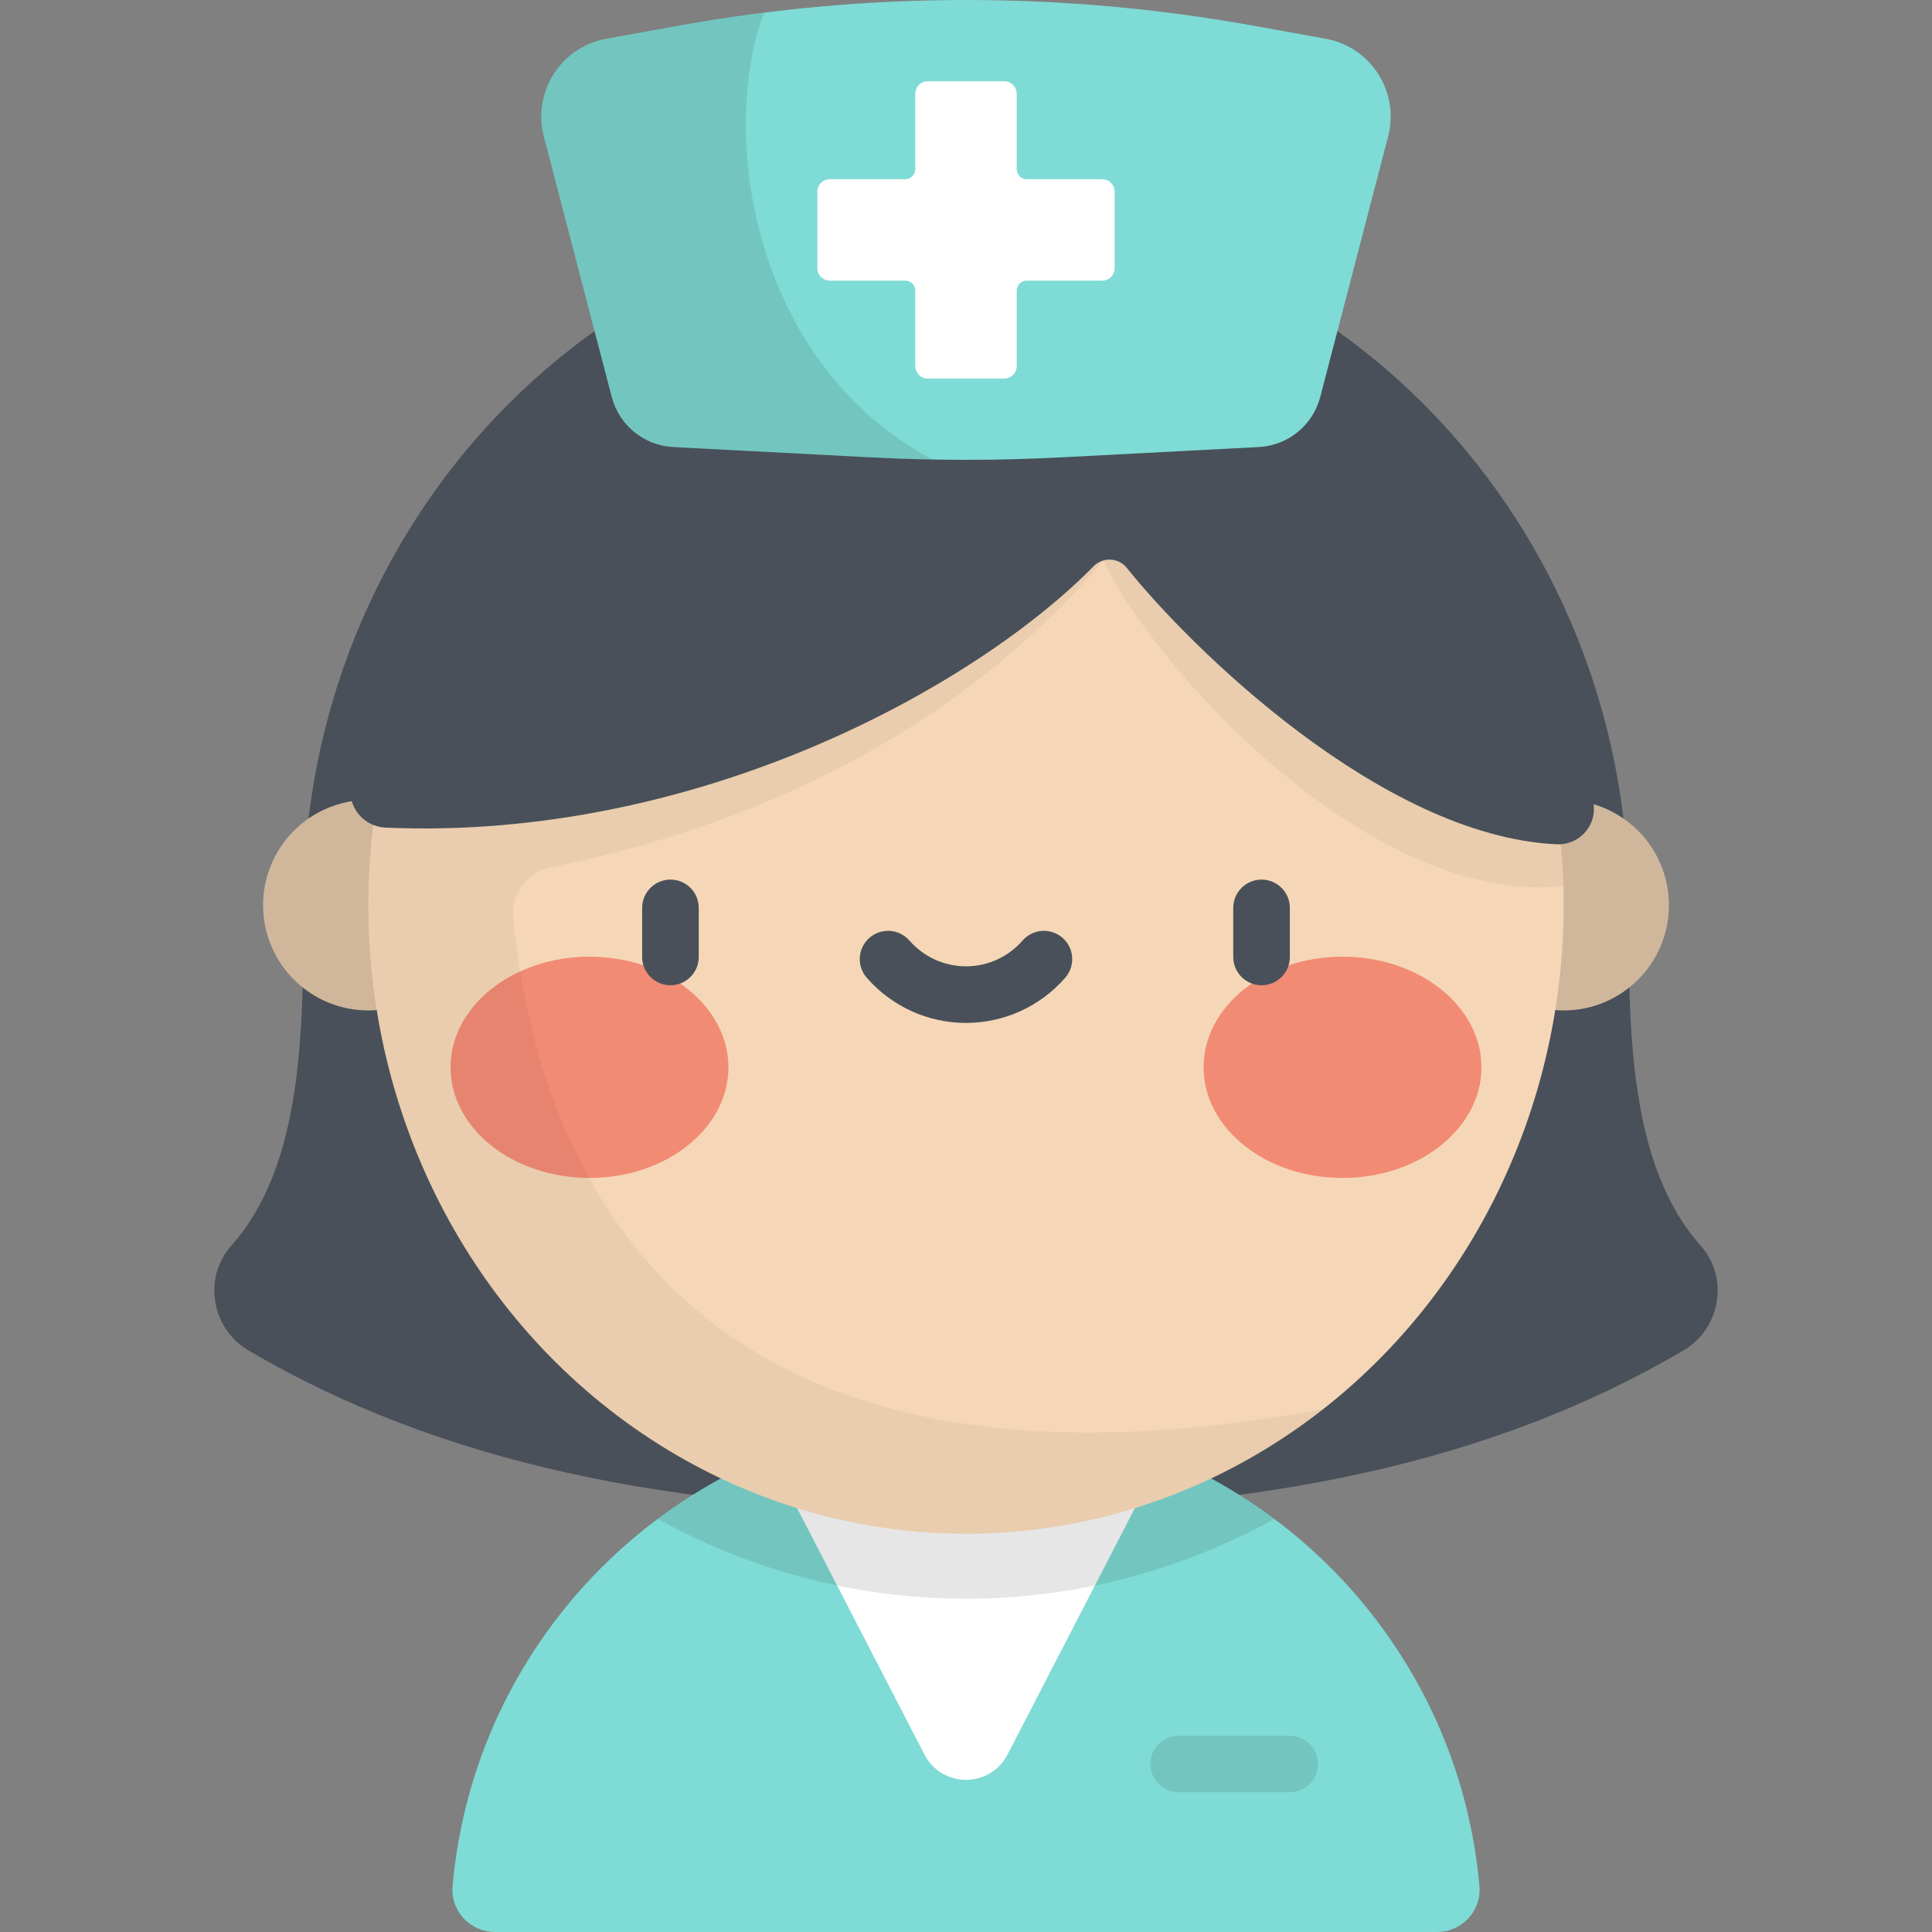 <?xml version="1.0" encoding="iso-8859-1"?>
<!-- Generator: Adobe Illustrator 19.0.0, SVG Export Plug-In . SVG Version: 6.00 Build 0)  -->
<svg version="1.1" id="Capa_1" xmlns="http://www.w3.org/2000/svg" xmlns:xlink="http://www.w3.org/1999/xlink" x="0px" y="0px"
	 viewBox="0 0 511.999 511.999" style="enable-background:new 0 0 511.999 511.999;" xml:space="preserve">
<rect x="0" y="0" width="511.999" height="511.999" fill="#808080" stroke="none"/>
<path style="fill:#495059;" d="M80.404,239.879c0,32.747,0,68.799-19.088,90.216c-7.626,8.557-5.293,22.008,4.589,27.814
	c50.281,29.538,111.661,42.663,190.094,42.663s139.813-13.125,190.094-42.663c9.883-5.806,12.216-19.258,4.589-27.814
	c-19.088-21.417-19.088-57.468-19.088-90.216c0-101.344-78.772-183.794-175.595-183.794S80.404,138.534,80.404,239.879z"/>
<circle style="fill:#F5D7B7;" cx="97.619" cy="239.879" r="27.892"/>
<circle style="opacity:0.15;enable-background:new    ;" cx="97.619" cy="239.879" r="27.892"/>
<circle style="fill:#F5D7B7;" cx="414.379" cy="239.879" r="27.892"/>
<circle style="opacity:0.15;enable-background:new    ;" cx="414.379" cy="239.879" r="27.892"/>
<path style="fill:#7FDBD5;" d="M380.844,511.999c6.564,0,11.797-5.601,11.221-12.139c-6.142-69.755-64.716-124.46-136.066-124.46
	s-129.924,54.704-136.067,124.459c-0.576,6.539,4.657,12.139,11.221,12.139h249.691V511.999z"/>
<path style="opacity:0.1;enable-background:new    ;" d="M341.777,474.975h-29.418c-4.143,0-7.5-3.358-7.5-7.5s3.357-7.5,7.5-7.5
	h29.418c4.143,0,7.5,3.358,7.5,7.5S345.92,474.975,341.777,474.975z"/>
<path style="fill:#FFFFFF;" d="M204.004,385.654l40.975,79.303c4.623,8.947,17.415,8.952,22.037,0.005
	c11.596-22.443,29.699-57.48,40.977-79.308c-16.028-6.603-33.584-10.254-51.995-10.254S220.032,379.051,204.004,385.654z"/>
<path style="opacity:0.1;enable-background:new    ;" d="M255.999,375.4c-30.637,0-58.912,10.093-81.698,27.125
	c24.419,13.492,52.219,21.147,81.698,21.147s57.279-7.655,81.698-21.147C314.911,385.493,286.636,375.4,255.999,375.4z"/>
<ellipse style="fill:#F5D7B7;" cx="255.999" cy="239.879" rx="158.38" ry="166.58"/>
<g>
	<ellipse style="fill:#F28B74;" cx="156.219" cy="282.849" rx="36.817" ry="29.32"/>
	<ellipse style="fill:#F28B74;" cx="355.779" cy="282.849" rx="36.817" ry="29.32"/>
</g>
<g>
	<path style="fill:#495059;" d="M177.675,261.103c-4.143,0-7.5-3.358-7.5-7.5v-13.002c0-4.142,3.357-7.5,7.5-7.5s7.5,3.358,7.5,7.5
		v13.002C185.175,257.746,181.817,261.103,177.675,261.103z"/>
	<path style="fill:#495059;" d="M334.323,261.103c-4.143,0-7.5-3.358-7.5-7.5v-13.002c0-4.142,3.357-7.5,7.5-7.5s7.5,3.358,7.5,7.5
		v13.002C341.823,257.746,338.466,261.103,334.323,261.103z"/>
	<path style="fill:#495059;" d="M255.999,271.087c-10.082,0-19.669-4.367-26.304-11.98c-2.722-3.123-2.396-7.86,0.727-10.582
		c3.122-2.721,7.859-2.397,10.582,0.727c3.785,4.344,9.251,6.835,14.995,6.835s11.21-2.491,14.995-6.835
		c2.721-3.124,7.457-3.449,10.582-0.727c3.122,2.721,3.448,7.459,0.727,10.582C275.668,266.721,266.081,271.087,255.999,271.087z"/>
</g>
<path style="opacity:0.05;enable-background:new    ;" d="M255.999,73.302c-87.47,0-158.378,74.579-158.378,166.576
	c0,91.998,70.908,166.576,158.378,166.576c35.536,0,68.339-12.31,94.764-33.096c-166.733,31.155-207.992-60.284-214.759-130.206
	c-0.611-6.31,3.64-12.045,9.855-13.293c44.349-8.906,103.157-30.32,146.515-81.323c12.75,27.234,70.045,91.692,121.925,86.318l0,0
	C411.773,145.182,341.87,73.302,255.999,73.302z"/>
<path style="fill:#495059;" d="M255.999,66.059c-89.208,0-154.322,91.584-163.006,141.975c-0.99,5.747,3.328,11.039,9.154,11.292
	c82.948,3.603,156.653-37.65,187.653-69.258c2.492-2.541,6.638-2.302,8.859,0.479c16.447,20.592,67.273,70.989,113.862,73.204
	c5.6,0.266,10.247-4.391,9.868-9.985C416.537,127.39,332.926,66.059,255.999,66.059z"/>
<path style="fill:#7FDBD5;" d="M351.315,10.267l-19.053-3.439c-50.434-9.104-102.092-9.104-152.526,0l-19.053,3.439
	c-12.007,2.167-19.63,14.096-16.553,25.903l17.987,69.024c1.955,7.501,8.542,12.872,16.283,13.276l52.214,2.727
	c16.911,0.883,33.857,0.883,50.768,0l52.214-2.727c7.741-0.404,14.329-5.775,16.284-13.276l17.987-69.024
	C370.945,24.363,363.322,12.434,351.315,10.267z"/>
<path style="fill:#FFFFFF;" d="M269.442,44.849V24.852c0-1.835-1.488-3.323-3.323-3.323h-20.24c-1.835,0-3.323,1.488-3.323,3.323
	v19.997c0,1.457-1.181,2.637-2.637,2.637h-19.997c-1.835,0-3.323,1.488-3.323,3.323v20.24c0,1.835,1.488,3.323,3.323,3.323h19.997
	c1.456,0,2.637,1.181,2.637,2.637v19.996c0,1.835,1.488,3.323,3.323,3.323h20.24c1.835,0,3.323-1.488,3.323-3.323V77.009
	c0-1.456,1.181-2.637,2.637-2.637h19.996c1.835,0,3.323-1.488,3.323-3.323v-20.24c0-1.835-1.488-3.323-3.323-3.323h-19.996
	C270.623,47.486,269.442,46.305,269.442,44.849z"/>
<path style="opacity:0.1;enable-background:new    ;" d="M178.401,118.47l52.214,2.727c5.5,0.287,11.004,0.471,16.509,0.572
	c-48.649-25.933-56.443-87.772-44.611-118.398c-7.614,0.956-15.21,2.091-22.777,3.457l-19.053,3.44
	c-12.007,2.167-19.63,14.096-16.553,25.903l17.987,69.024C164.072,112.695,170.66,118.066,178.401,118.47z"/>
<g>
</g>
<g>
</g>
<g>
</g>
<g>
</g>
<g>
</g>
<g>
</g>
<g>
</g>
<g>
</g>
<g>
</g>
<g>
</g>
<g>
</g>
<g>
</g>
<g>
</g>
<g>
</g>
<g>
</g>
</svg>
